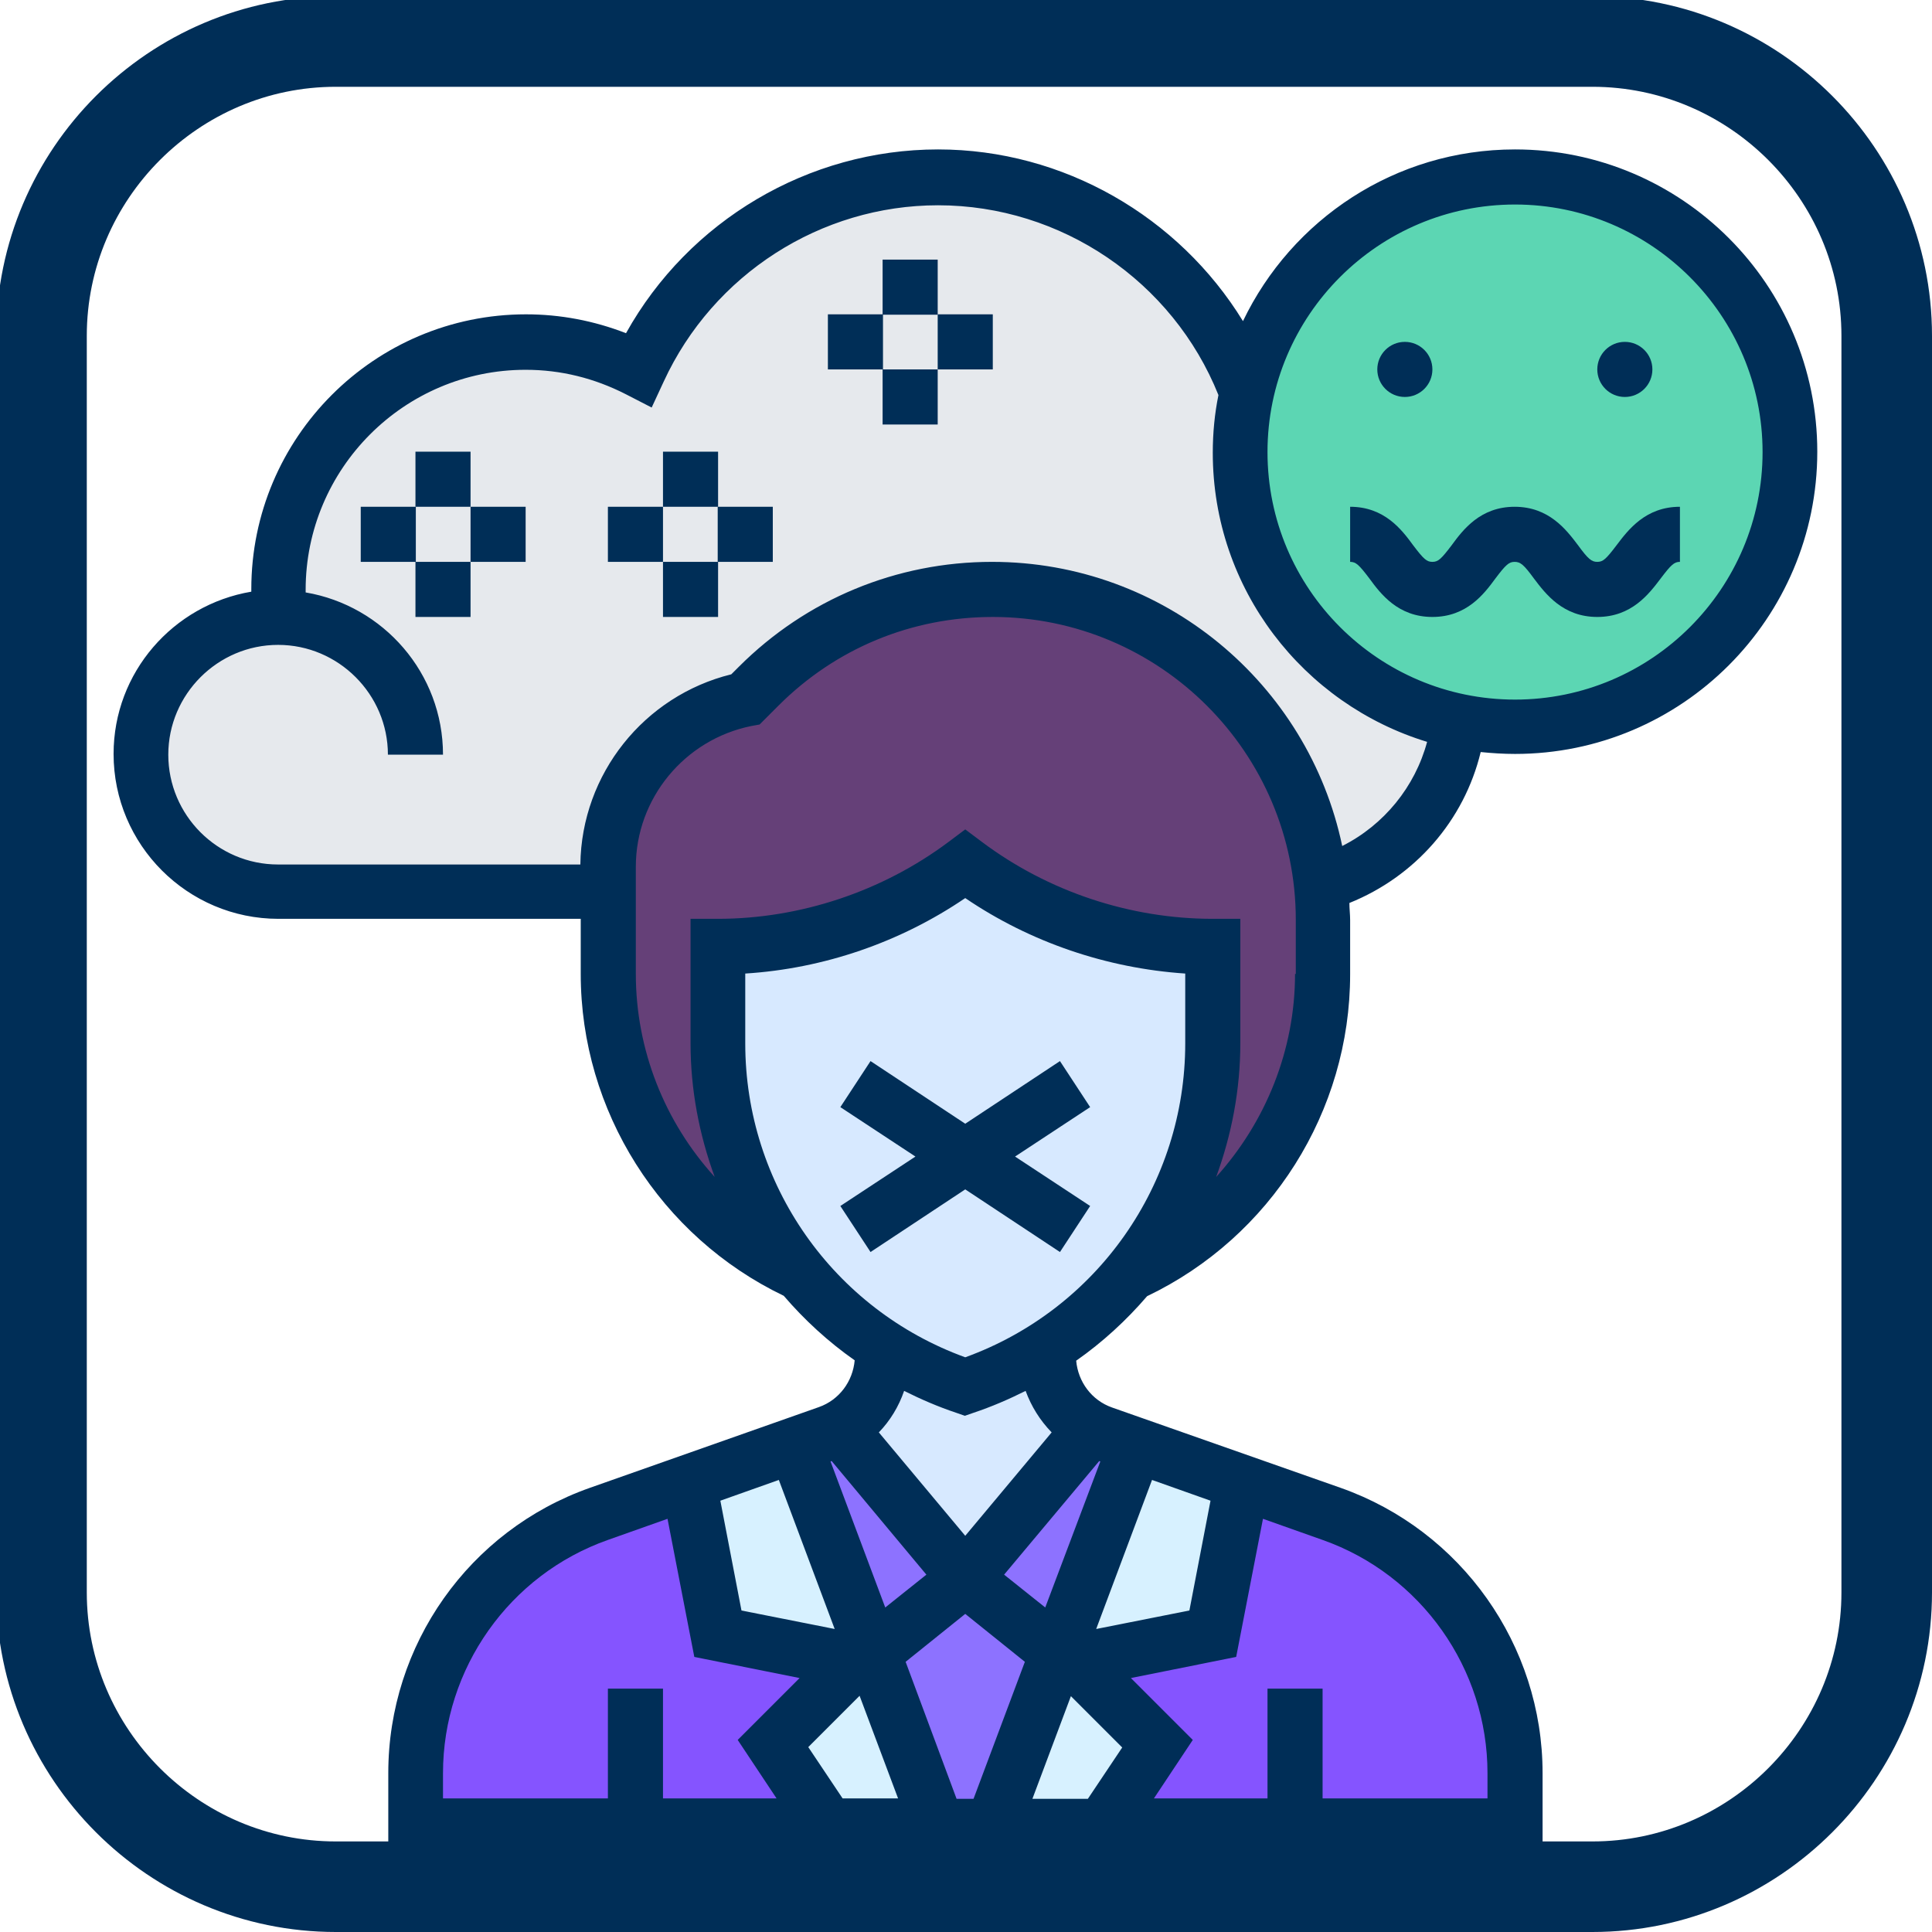<?xml version="1.0" encoding="utf-8"?>
<!-- Generator: Adobe Illustrator 22.1.0, SVG Export Plug-In . SVG Version: 6.00 Build 0)  -->
<svg version="1.1" id="Layer_5" xmlns="http://www.w3.org/2000/svg" xmlns:xlink="http://www.w3.org/1999/xlink" x="0px" y="0px"
	 viewBox="0 0 512 512" style="enable-background:new 0 0 512 512;" xml:space="preserve">
<style type="text/css">
	.st0{fill:#8554FF;}
	.st1{fill:#D7F1FF;}
	.st2{fill:#8D72FF;}
	.st3{fill:#E6E9ED;}
	.st4{fill:#5CD6B3;}
	.st5{fill:#D7E9FF;}
	.st6{fill:#654078;}
	.st7{fill:#002E57;}
	.st8{fill:none;stroke:#002E57;stroke-width:24;stroke-miterlimit:10;}
</style>
<path class="st0" d="M168.4,483.9h-58.3v-14c0-30.9,19.4-58.4,48.6-68.7l23.8-8.4l7.7,40.1l36.4,7.3l-21.9,21.9l14.6,21.9H168.4z"/>
<path class="st0" d="M343.2,483.9h-51l14.6-21.9l-21.9-21.9l36.4-7.3l7.7-40.1l23.8,8.4c29.1,10.3,48.6,37.8,48.6,68.7v14H343.2z"/>
<path class="st1" d="M231.3,438l17.3,46h-29.1l-14.6-21.9l21.9-21.9l-36.4-7.3l-7.7-40.1v-0.1l28.1-9.9L231.3,438z"/>
<path class="st1" d="M284.9,440.2l21.9,21.9l-14.6,21.9h-29.1l17.3-46l20.6-55.1l28.1,9.9v0.1l-7.7,40.1L284.9,440.2z"/>
<g>
	<path class="st2" d="M222.5,378.5l33.3,39.9L231.3,438l-20.6-55.1l8.7-3.1C220.5,379.5,221.5,379,222.5,378.5L222.5,378.5z"/>
	<path class="st2" d="M280.3,438l-17.3,46h-14.6l-17.3-46l24.5-19.6L280.3,438z"/>
	<path class="st2" d="M301,382.9L280.3,438l-24.5-19.6l33.3-39.9c1,0.5,2,1,3.1,1.4L301,382.9z"/>
</g>
<path class="st3" d="M73.7,156.2c0-36.2,29.4-65.6,65.6-65.6c10.8,0,20.9,2.6,29.9,7.3c13.8-30.1,44.1-51,79.4-51
	c37.5,0,69.5,23.7,81.9,56.8v0.1c-1.2,5.1-1.8,10.5-1.8,16c0,35.1,24.9,64.5,58,71.3c-2.3,20.7-17.1,37.7-36.6,43.3
	c-4.7-43.9-41.9-78.2-87-78.2c-11.7,0-23,2.3-33.5,6.7c-10.6,4.4-20.2,10.8-28.4,18.9l-3.5,3.5c-10.6,2.1-19.7,7.8-26.1,15.7
	c-6.5,7.9-10.3,18-10.3,28.8v6.6H73.7c-20.1,0-36.4-16.3-36.4-36.4s16.3-36.4,36.4-36.4h0.4C73.8,161,73.7,158.6,73.7,156.2
	L73.7,156.2z"/>
<path class="st4" d="M401.5,46.9c40.2,0,72.8,32.6,72.8,72.8s-32.6,72.8-72.8,72.8c-5.1,0-10.1-0.5-14.9-1.5
	c-33.1-6.8-58-36.2-58-71.3c0-5.5,0.6-10.9,1.8-16v-0.1C337.7,71.2,366.8,46.9,401.5,46.9z"/>
<path class="st5" d="M299.2,337.7c-6.1,7.4-13.4,13.9-21.6,19.2c-6.7,4.4-14.1,7.9-21.9,10.6c-7.8-2.6-15.2-6.2-21.9-10.6
	c-8.2-5.2-15.4-11.7-21.6-19.2c-14-16.8-22.1-38.3-22.1-61.3v-25.6c11.8,0,23.5-1.9,34.5-5.6c11.1-3.7,21.6-9.1,31-16.2
	c9.5,7.1,20,12.5,31,16.2c11.1,3.7,22.7,5.6,34.5,5.6v25.6C321.4,299.4,313.2,320.9,299.2,337.7z"/>
<path class="st5" d="M289.1,378.5l-33.3,39.9l-33.3-39.9c7-3.8,11.4-11.1,11.4-19.2v-2.4c6.7,4.4,14.1,7.9,21.9,10.6
	c7.8-2.6,15.2-6.2,21.9-10.6v2.4C277.7,367.3,282.1,374.7,289.1,378.5z"/>
<path class="st6" d="M350.5,243.7v14.4c0,35.3-21.1,65.8-51.3,79.5c14-16.8,22.1-38.3,22.1-61.3v-25.6c-11.8,0-23.5-1.9-34.5-5.6
	c-11.1-3.7-21.6-9.1-31-16.2c-9.5,7.1-20,12.5-31,16.2c-11.1,3.7-22.7,5.6-34.5,5.6v25.6c0,22.9,8.2,44.4,22.1,61.3
	c-30.2-13.8-51.3-44.2-51.3-79.5v-21.9v-6.6c0-10.8,3.8-20.8,10.3-28.8c6.5-7.9,15.5-13.5,26.1-15.7l3.5-3.5
	c8.2-8.2,17.8-14.6,28.4-18.9c10.5-4.4,21.9-6.7,33.5-6.7c45.2,0,82.4,34.2,87,78.2C350.3,237.4,350.5,240.5,350.5,243.7
	L350.5,243.7z"/>
<circle class="st7" cx="372.3" cy="97.9" r="7.3"/>
<circle class="st7" cx="430.6" cy="97.9" r="7.3"/>
<path class="st7" d="M362.9,153.3c3,4.1,7.6,10.2,16.7,10.2c9.1,0,13.7-6.1,16.7-10.2c2.8-3.7,3.6-4.4,5.1-4.4
	c1.5,0,2.4,0.7,5.1,4.4c3.1,4.1,7.7,10.2,16.8,10.2c9.1,0,13.7-6.1,16.8-10.2c2.8-3.7,3.6-4.4,5.1-4.4v-14.6
	c-9.1,0-13.7,6.1-16.8,10.2c-2.8,3.7-3.6,4.4-5.1,4.4c-1.5,0-2.4-0.7-5.1-4.4c-3.1-4.1-7.7-10.2-16.8-10.2s-13.7,6.1-16.7,10.2
	c-2.8,3.7-3.6,4.4-5.1,4.4c-1.5,0-2.3-0.7-5.1-4.4c-3-4.1-7.6-10.2-16.7-10.2v14.6C359.3,148.9,360.1,149.6,362.9,153.3z"/>
<path class="st7" d="M392.4,199.3c3,0.3,6,0.5,9.1,0.5c44.2,0,80.1-35.9,80.1-80.1s-35.9-80.1-80.1-80.1
	c-31.8,0-59.2,18.6-72.1,45.5c-17-27.7-47.6-45.5-80.8-45.5c-34.4,0-66.1,18.9-82.7,48.7c-8.5-3.3-17.4-5-26.5-5
	c-40.2,0-72.8,32.7-72.8,72.8c0,0.2,0,0.4,0,0.7c-20.7,3.5-36.5,21.4-36.5,43c0,24.1,19.6,43.7,43.7,43.7h80.1v14.6
	c0,36.3,21.1,69.6,53.8,85.3c5.5,6.4,11.8,12.2,18.8,17.1c-0.5,5.6-4.1,10.5-9.5,12.4l-60.7,21.4c-32,11.3-53.4,41.6-53.4,75.6v21.3
	h305.9v-21.3c0-33.9-21.5-64.3-53.5-75.6L294.7,373c-5.4-1.9-9-6.8-9.5-12.4c7-4.9,13.3-10.7,18.8-17.1c32.8-15.7,53.8-49,53.8-85.3
	v-14.4c0-1.5-0.2-3-0.2-4.5C375,232.3,388,217.5,392.4,199.3L392.4,199.3z M401.5,54.2c36.1,0,65.6,29.4,65.6,65.6
	s-29.4,65.6-65.6,65.6s-65.6-29.4-65.6-65.6S365.3,54.2,401.5,54.2z M271.6,440.4L258,476.7h-4.5L240,440.4l15.8-12.7L271.6,440.4z
	 M288.3,476.7h-14.7l10.2-27.2l13.6,13.6L288.3,476.7z M290.5,431.7l14.8-39.5l15.5,5.5l-5.6,29.1L290.5,431.7z M291.3,387.2
	l0.3,0.1L277,426l-10.9-8.7L291.3,387.2z M214.2,463l13.6-13.6l10.2,27.2h-14.7L214.2,463z M196.5,426.8l-5.6-29.1l15.5-5.5
	l14.8,39.5L196.5,426.8z M234.6,426l-14.5-38.7l0.3-0.1l25.1,30.1L234.6,426z M117.4,469.9c0-27.7,17.6-52.6,43.7-61.8l15.8-5.6
	l7.1,36.6l27.9,5.6l-16.4,16.4l10.3,15.5h-30.1v-29.1h-14.6v29.1h-43.7V469.9z M394.2,469.9v6.7h-43.7v-29.1h-14.6v29.1h-30.1
	l10.3-15.5l-16.4-16.4l27.9-5.6l7.1-36.6l15.8,5.6C376.6,417.3,394.2,442.2,394.2,469.9z M278.7,379.6L255.8,407l-22.9-27.4
	c3-3.1,5.3-6.9,6.7-11c4.4,2.2,9,4.2,13.8,5.8l2.3,0.8l2.3-0.8c4.8-1.6,9.4-3.6,13.8-5.8C273.3,372.7,275.6,376.4,278.7,379.6z
	 M255.8,359.7c-35-12.7-58.3-45.9-58.3-83.2v-18.5c20.8-1.3,41.1-8.3,58.3-20c17.2,11.7,37.5,18.6,58.3,20v18.5
	C314.1,313.8,290.8,347,255.8,359.7z M343.2,258.1c0,20.2-7.8,39.3-20.9,53.8c4.1-11.2,6.4-23.1,6.4-35.5v-32.9h-7.3
	c-21.9,0-43.6-7.2-61.2-20.4l-4.4-3.3l-4.4,3.3c-17.5,13.1-39.3,20.4-61.2,20.4H183v32.9c0,12.4,2.3,24.3,6.4,35.5
	c-13.2-14.5-20.9-33.6-20.9-53.8v-28.4c0-18.1,12.9-33.7,30.6-37.3l2.2-0.4l5-5c15.2-15.2,35.3-23.5,56.8-23.5
	c44.3,0,80.3,36,80.3,80.3V258.1z M355.7,224.2c-9-43-47.2-75.3-92.8-75.3c-25.3,0-49.2,9.9-67.1,27.8l-2,2
	c-23.1,5.7-39.7,26.4-40,50.4H73.7c-16.1,0-29.1-13.1-29.1-29.1s13.1-29.1,29.1-29.1s29.1,13.1,29.1,29.1h14.6
	c0-21.6-15.8-39.5-36.4-43c0-0.2,0-0.4,0-0.7c0-32.1,26.1-58.3,58.3-58.3c9.3,0,18.2,2.2,26.6,6.5l6.8,3.5l3.2-6.9
	c13.1-28.4,41.6-46.7,72.7-46.7c32.6,0,62.2,20.1,74.3,50.3c-1,4.9-1.5,10-1.5,15.3c0,36.1,24,66.6,56.8,76.6
	C375,208.5,366.8,218.6,355.7,224.2L355.7,224.2z"/>
<path class="st7" d="M233.9,68.8h14.6v14.6h-14.6V68.8z"/>
<path class="st7" d="M233.9,97.9h14.6v14.6h-14.6V97.9z"/>
<path class="st7" d="M248.5,83.3h14.6v14.6h-14.6V83.3z"/>
<path class="st7" d="M219.4,83.3h14.6v14.6h-14.6V83.3z"/>
<path class="st7" d="M110.1,119.7h14.6v14.6h-14.6V119.7z"/>
<path class="st7" d="M110.1,148.9h14.6v14.6h-14.6V148.9z"/>
<path class="st7" d="M124.7,134.3h14.6v14.6h-14.6V134.3z"/>
<path class="st7" d="M95.6,134.3h14.6v14.6H95.6V134.3z"/>
<path class="st7" d="M175.7,119.7h14.6v14.6h-14.6V119.7z"/>
<path class="st7" d="M175.7,148.9h14.6v14.6h-14.6V148.9z"/>
<path class="st7" d="M190.2,134.3h14.6v14.6h-14.6V134.3z"/>
<path class="st7" d="M161.1,134.3h14.6v14.6h-14.6V134.3z"/>
<path class="st7" d="M280.9,281.2l-25.1,16.6l-25.1-16.6l-8,12.2l19.9,13.1l-19.9,13.1l8,12.2l25.1-16.6l25.1,16.6l8-12.2L269,306.5
	l19.9-13.1L280.9,281.2z"/>
<path class="st8" d="M422,500H89c-42.9,0-78-35.1-78-78V89c0-42.9,35.1-78,78-78h333c42.9,0,78,35.1,78,78v333
	C500,464.9,464.9,500,422,500z"/>
</svg>
